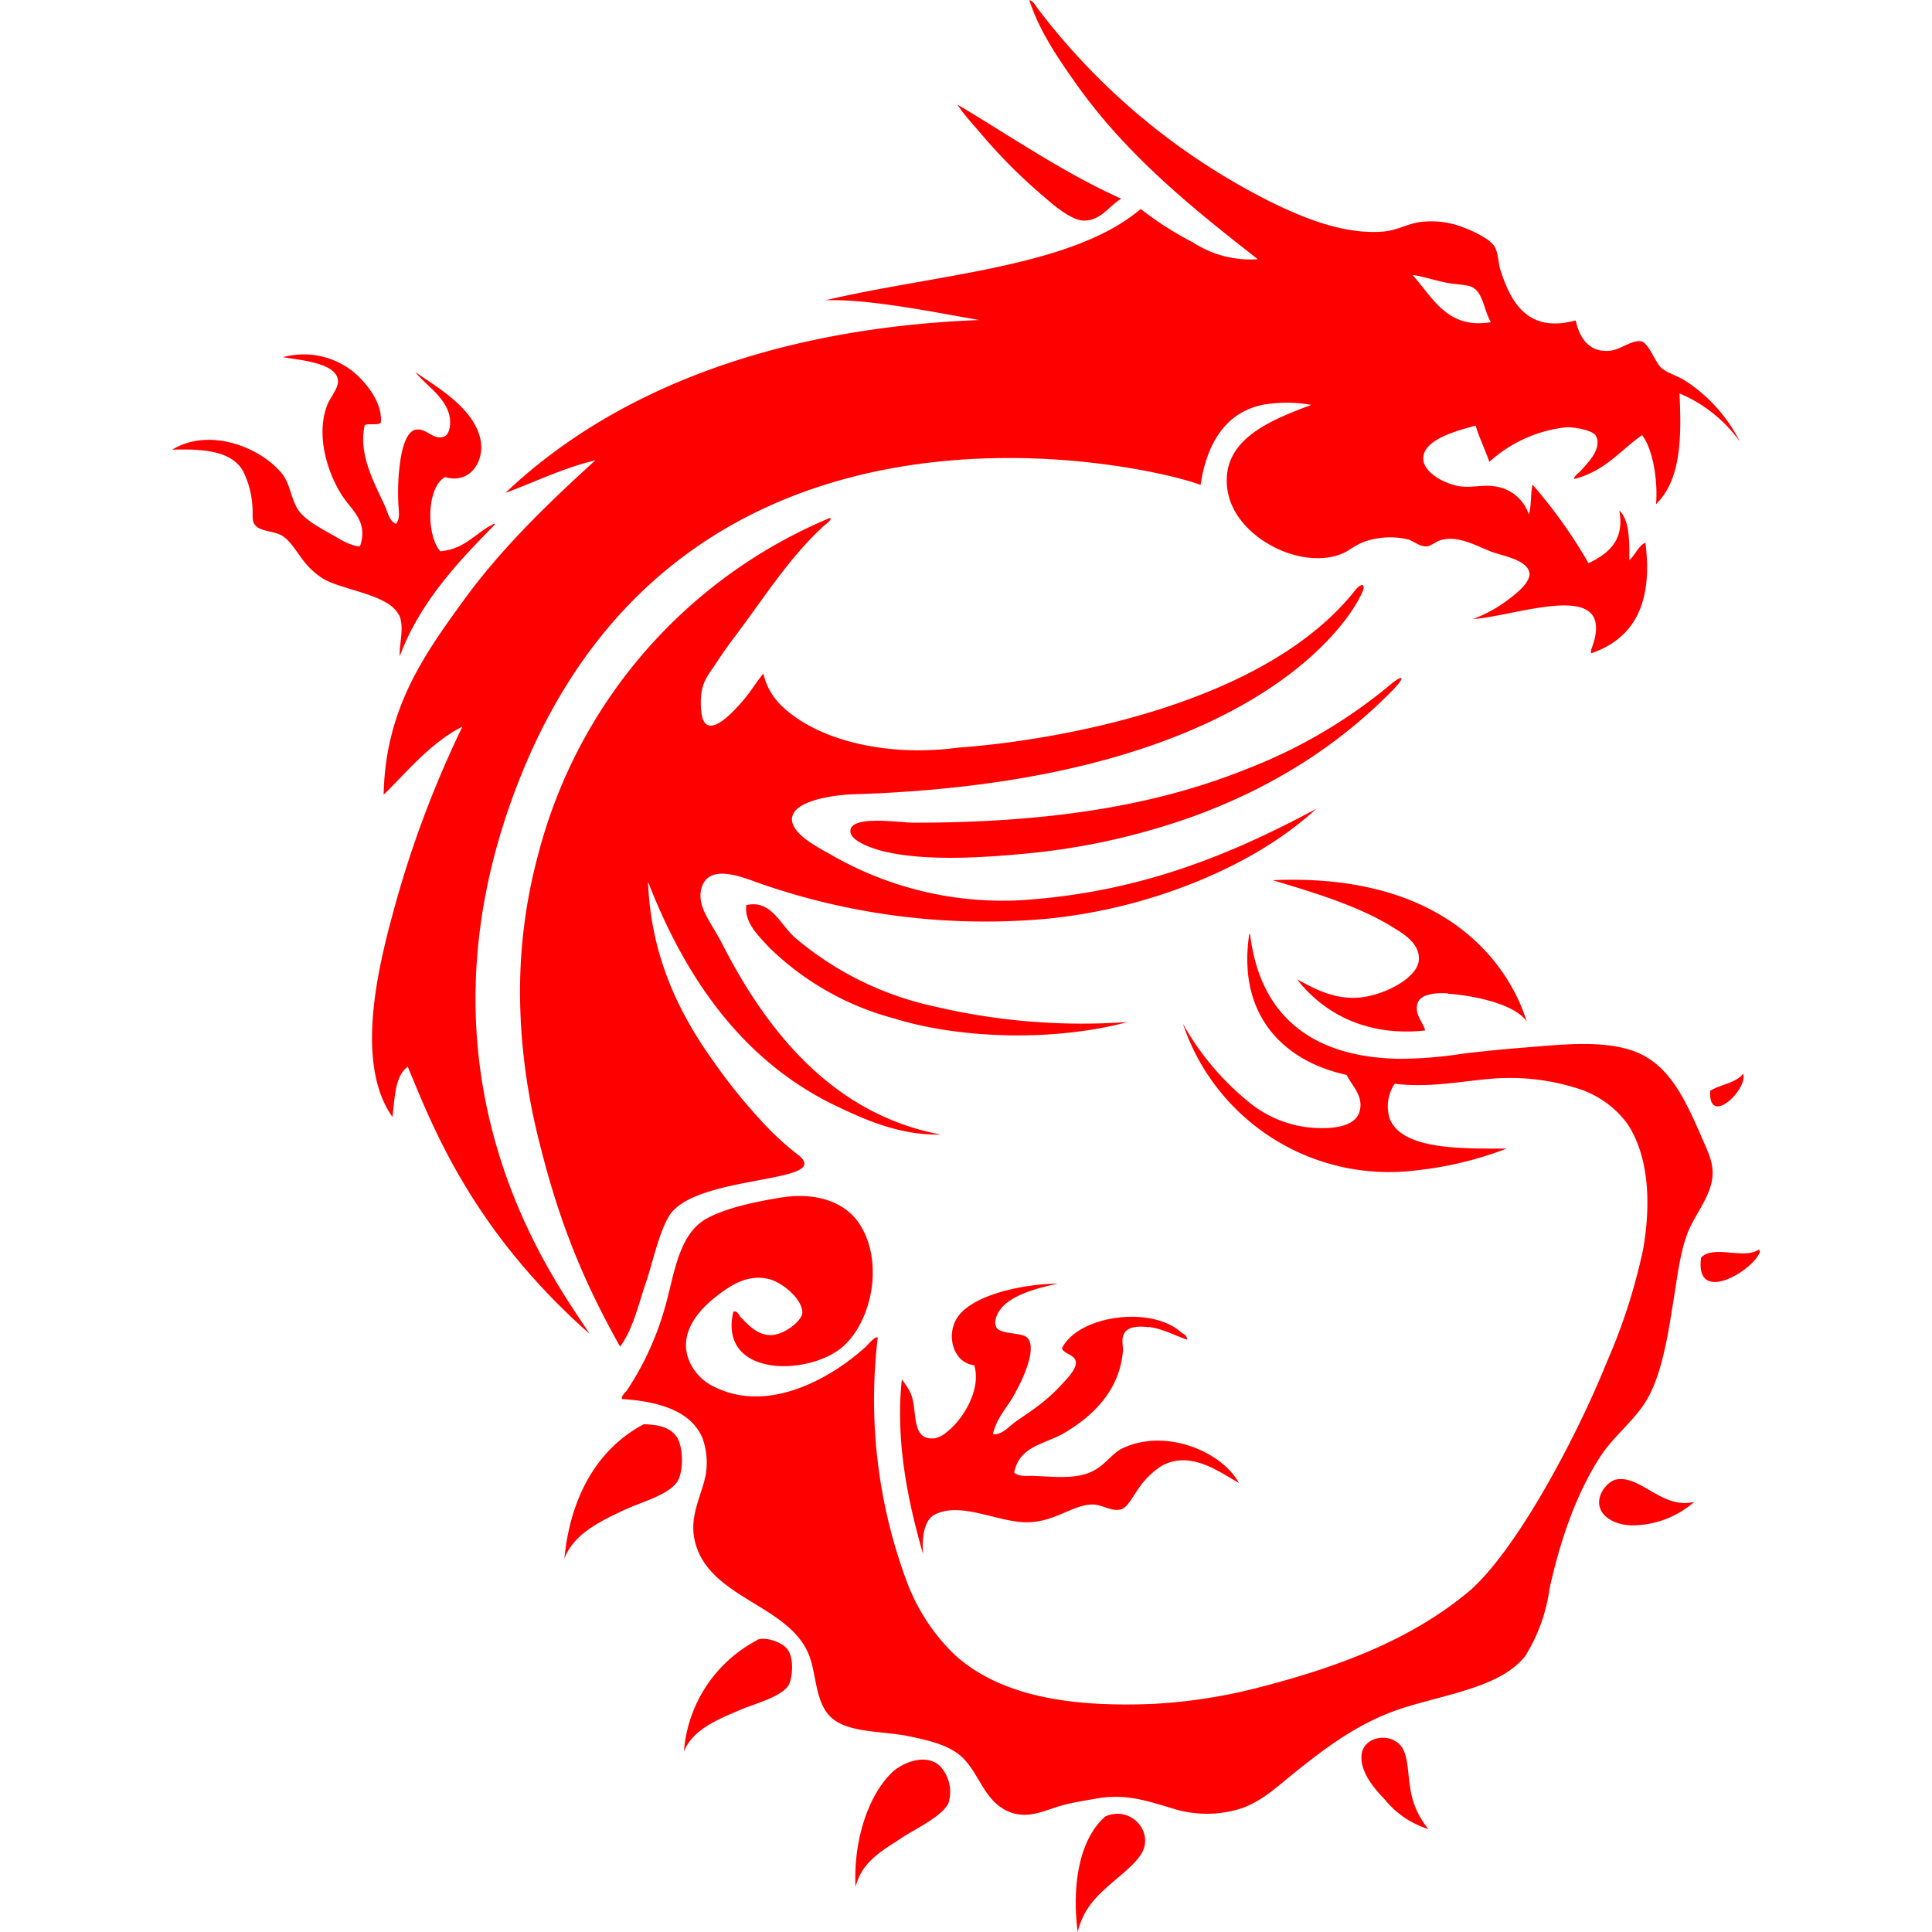 <svg role="img" viewBox="0 0 24 24" xmlns="http://www.w3.org/2000/svg"><style>path { fill: #FF0000; }</style><title>MSI</title><path d="M16.362 10.042c-1.044.56-2.193 1.05-3.7 1.142a4.26 4.26.0 01-2.321-.556c-.155-.09-.51-.26-.503-.457.011-.242.582-.303.816-.306 5.262-.178 6.29-2.472 6.286-2.563.0-.083-.09.011-.09.011-1.38 1.777-4.937 1.973-4.937 1.973-.877.121-1.761-.08-2.215-.529a.794.794.0 01-.215-.39c-.102.122-.17.25-.291.379-.114.128-.458.499-.484.06-.019-.325.076-.393.2-.586a5.178 5.178.0 01.193-.276c.374-.49.684-.997 1.123-1.402.037-.038.11-.075.09-.11a6.221 6.221.0 00-3.624 4.166 6.508 6.508.0 00-.23 1.72c0 .62.082 1.209.21 1.75.258 1.073.56 1.817 1.033 2.66.155-.211.219-.491.306-.752.098-.276.166-.642.302-.87.321-.528 2.079-.396 1.599-.763a3.613 3.613.0 01-.397-.359 7.083 7.083.0 01-.673-.831c-.412-.582-.756-1.285-.79-2.2.469 1.21 1.18 2.222 2.313 2.774.378.182.813.378 1.323.367-1.341-.253-2.162-1.285-2.717-2.374-.087-.17-.208-.332-.25-.476a.4.4.0 01-.011-.189c.076-.336.484-.17.726-.083a8.489 8.489.0 003.602.438 6.678 6.678.0 001.874-.476c.545-.227 1.04-.518 1.452-.896m-2.34 2.657a8.001 8.001.0 01-2.4-.189 3.969 3.969.0 01-1.754-.865c-.181-.166-.295-.469-.597-.397-.026.22.151.378.272.514a3.507 3.507.0 001.573.896c.835.257 2.003.283 2.906.038M11.35 10.22c-.178.0-.771-.098-.786.098-.012.121.245.212.381.25.53.136 1.255.086 1.784.037a8.515 8.515.0 002.098-.465c.99-.362 1.795-.88 2.457-1.55.181-.18.162-.234-.034-.067a6.365 6.365.0 01-1.769 1.032c-1.172.472-2.517.665-4.131.665m6.576-6.717c.136.034.299.027.37.068.133.08.133.273.224.431-.54.091-.718-.302-.972-.585.091.007.227.052.378.086M7.325 16.57c-.393-.613-2.39-3.19-.832-6.989 2.128-5.178 7.88-3.772 8.421-3.557.064-.434.257-.884.764-.994a1.712 1.712.0 01.612.0c-.522.193-1.077.427-1.05.976.022.49.52.835.936.91.0.0.33.072.567-.075a.019.019.0 00.016-.012c.064-.037.12-.075.204-.105a.979.979.0 01.529-.023c.049.011.143.09.227.087.052.0.136-.076.211-.087.2-.038.397.072.582.147.125.053.465.099.488.273.011.12-.178.264-.28.34a1.765 1.765.0 01-.423.23c.56-.045 1.682-.48 1.512.246-.015.076-.057.14-.042.178.578-.197.76-.685.673-1.372-.076.022-.14.17-.2.215v-.004c0-.196.01-.491-.125-.612.068.359-.121.53-.382.654a6.176 6.176.0 00-.695-.975c-.027.113-.012.26-.046.37a.518.518.0 00-.438-.351c-.129-.02-.272.022-.427.0-.2-.034-.431-.174-.446-.325-.027-.25.423-.367.65-.428.049.163.117.295.17.45a1.693 1.693.0 01.964-.43c.102.0.329.037.363.113.079.162-.129.355-.19.427-.037.038-.098.08-.079.102.39-.102.567-.355.84-.544.143.189.196.59.173.858.31-.303.318-.824.291-1.376a1.761 1.761.0 01.749.597 1.943 1.943.0 00-.68-.756c-.1-.064-.228-.094-.303-.166-.068-.068-.151-.303-.242-.322-.113-.022-.265.11-.397.118-.238.019-.367-.144-.416-.378-.578.158-.8-.197-.937-.632-.023-.075-.023-.18-.06-.264-.042-.106-.273-.212-.394-.257a1.092 1.092.0 00-.548-.068c-.17.026-.294.113-.491.12-.476.027-.971-.18-1.357-.37A8.289 8.289.0 0112.896.113c-.03-.038-.053-.094-.11-.113.125.385.348.707.556 1.005.639.915 1.47 1.58 2.283 2.215a1.308 1.308.0 01-.805-.208 4.165 4.165.0 01-.65-.416c-.85.726-2.548.81-3.916 1.134.567-.019 1.417.163 1.916.246h-.015c-2.389.094-4.449.794-5.877 2.147.37-.136.706-.306 1.118-.405-.59.537-1.171 1.096-1.644 1.75-.468.647-.967 1.33-.986 2.404.287-.28.578-.642.979-.847a13.108 13.108.0 00-.85 2.268c-.197.718-.492 1.913-.02 2.582.03-.238.03-.51.19-.624.28.661.76 1.996 2.26 3.319m5.68-14.095c.114.102.333.273.465.265.208.0.314-.189.458-.272-.719-.321-1.388-.786-2.034-1.168.098.151.227.28.355.435.239.272.477.506.756.74m-8.05 5.16c.075.155.0.366.011.517.234-.635.688-1.134 1.119-1.572.023-.026.087-.08.049-.072-.227.11-.355.314-.665.34-.174-.196-.174-.793.06-.922.288.087.477-.162.446-.427-.056-.423-.578-.707-.816-.877.125.159.367.303.423.537.02.083.015.242-.075.268-.133.038-.208-.11-.34-.09-.114.018-.167.219-.19.359a2.76 2.76.0 00-.03.529c0 .087.034.219-.03.283-.08-.038-.098-.136-.132-.215-.125-.276-.34-.647-.254-1.013.057-.023.163.007.2-.03.02-.227-.143-.443-.29-.586a.983.983.0 00-.926-.227c.211.038.68.068.684.302.0.087-.102.212-.129.28-.166.408.023.93.22 1.194.113.152.28.295.181.575-.128-.008-.246-.09-.363-.155-.166-.095-.34-.185-.423-.329-.083-.162-.09-.325-.204-.446-.284-.321-.896-.544-1.342-.272.378-.011.73.011.877.26a1.119 1.119.0 01.12.454c.008.068-.01.16.023.208.057.098.235.083.34.144.14.08.227.298.382.435a1.02 1.02.0 00.133.102c.242.143.816.196.937.446m3.046 10.057c-.578.306-.914.907-.986 1.67.113-.302.43-.46.767-.615.216-.099.601-.197.662-.397.053-.155.037-.405-.038-.507-.083-.113-.227-.147-.405-.15m1.406 2.683a1.708 1.708.0 00-.907 1.38c.117-.28.424-.398.734-.53.189-.076.517-.162.578-.317.045-.125.045-.326-.023-.416-.064-.095-.283-.167-.382-.121m1.701 1.625c-.321.287-.506.88-.476 1.444.08-.321.325-.446.605-.631.162-.102.491-.261.552-.42a.469.469.0 00-.118-.461c-.181-.151-.453-.026-.567.072m2.627.567c-.313.276-.415.831-.34 1.432.076-.302.238-.45.454-.635.128-.113.332-.264.374-.42.068-.256-.208-.51-.491-.377m.544-6.085c.174.022.34.113.476.158.011-.049-.05-.071-.08-.098-.385-.329-1.277-.196-1.473.208.034.072.155.076.173.162.016.091-.117.223-.185.295-.177.193-.344.303-.544.439-.098.068-.185.181-.302.17.06-.238.189-.333.29-.537.076-.136.25-.499.152-.646-.057-.095-.355-.046-.4-.151-.039-.087.03-.197.079-.25.14-.151.43-.234.687-.287-.393.0-1.103.132-1.27.457-.113.22-.015.53.231.556.095.306-.151.684-.333.824a.344.344.0 01-.15.083c-.303.038-.22-.31-.296-.53-.026-.075-.075-.139-.12-.2-.084.783.086 1.554.264 2.17-.019-.215.015-.43.151-.495.31-.151.726.075 1.089.098.378.019.597-.212.858-.22.136.0.234.092.359.061.087-.022.159-.181.234-.28a1.017 1.017.0 01.265-.256c.359-.208.73.075.967.208-.211-.39-.914-.688-1.451-.428-.113.053-.204.193-.336.265-.205.121-.48.087-.745.076-.09-.008-.189.019-.26-.042.067-.34.392-.351.634-.499.348-.208.68-.525.718-1.02.0-.068-.026-.163.027-.227.049-.068.174-.076.29-.06m3.138 5.204c-.136-.17-.446-.125-.488.087-.038.215.151.438.284.574a1.126 1.126.0 00.514.36c.011.0.019.018.022.0a1.01 1.01.0 01-.215-.477c-.038-.211-.026-.43-.12-.548m.585-9.343c.359.026.847.14.979.348-.087-.284-.631-1.867-3.156-1.758.503.151 1.077.321 1.512.597.132.08.325.204.302.405-.026.223-.446.434-.748.457-.325.023-.575-.128-.764-.227.321.409.847.715 1.591.635-.018-.094-.143-.204-.09-.347.038-.099.2-.125.374-.114m2.086 6.04c-.098.023-.219.163-.208.302.02.19.254.28.465.265a1.175 1.175.0 00.718-.291c-.396.102-.672-.34-.975-.276m.34-.922c.235-.34.31-.896.393-1.414.042-.276.08-.529.16-.733.09-.22.241-.393.294-.616.05-.216-.038-.37-.113-.548-.174-.4-.348-.798-.673-1.002-.386-.245-.987-.177-1.535-.132a18.282 18.282.0 00-.767.076 5.216 5.216.0 01-.794.064c-1.096-.02-1.727-.548-1.848-1.542.0.0.0-.012-.011-.008-.151.99.408 1.576 1.21 1.75.064.136.21.257.162.446-.053.227-.424.234-.684.2a1.425 1.425.0 01-.658-.28 3.383 3.383.0 01-.854-1 2.699 2.699.0 002.721 1.836c.48-.034.919-.14 1.3-.287-.555.0-1.292.019-1.451-.367a.503.503.0 01.06-.438c.47.056.889-.046 1.282-.068a2.744 2.744.0 01.96.117 1.22 1.22.0 01.642.438c.272.4.303.987.204 1.561a7.181 7.181.0 01-.453 1.41c-.37.922-1.111 2.317-1.697 2.835-.703.593-1.584.937-2.608 1.202a6.66 6.66.0 01-1.323.208c-1.054.045-1.901-.102-2.46-.598a2.445 2.445.0 01-.605-.914 6.474 6.474.0 01-.363-3.04c-.038-.007-.064.035-.083.046-.03.03-.057.065-.09.091-.371.333-1.146.813-1.834.488a.635.635.0 01-.314-.288c-.189-.363.095-.676.314-.846.162-.125.382-.284.654-.216.162.038.416.246.416.416.0.098-.223.28-.394.28-.177.0-.29-.144-.377-.227-.016-.027-.046-.087-.087-.06-.19.83.986.8 1.39.404.348-.34.48-1.062.163-1.52-.189-.264-.54-.366-.93-.31-.347.053-.812.152-1.028.314-.302.235-.34.726-.46 1.111a3.651 3.651.0 01-.454.972c-.027.038-.072.064-.065.11.465.03.862.15 1.002.487a.907.907.0 01.038.465c-.065.302-.238.555-.102.915.226.597 1.092.71 1.36 1.254.114.223.091.537.235.756.177.269.597.238.986.303.22.045.439.09.605.192.321.19.332.632.718.768.23.075.43-.038.624-.091.15-.042.31-.064.453-.09.337-.054.582.026.9.12a1.406 1.406.0 00.895.0c.257-.098.443-.276.643-.438.408-.325.809-.631 1.353-.805.552-.174 1.21-.261 1.512-.643a2.124 2.124.0 00.302-.839c.14-.631.344-1.202.639-1.652.151-.226.37-.4.525-.623m1.24-4.12c-.087.117-.28.132-.408.212-.027.46.476-.02.408-.216m.19 2.192c-.186.121-.553-.064-.711.095-.084.605.653.159.729-.068.0-.015.0-.03-.023-.027"/></svg>